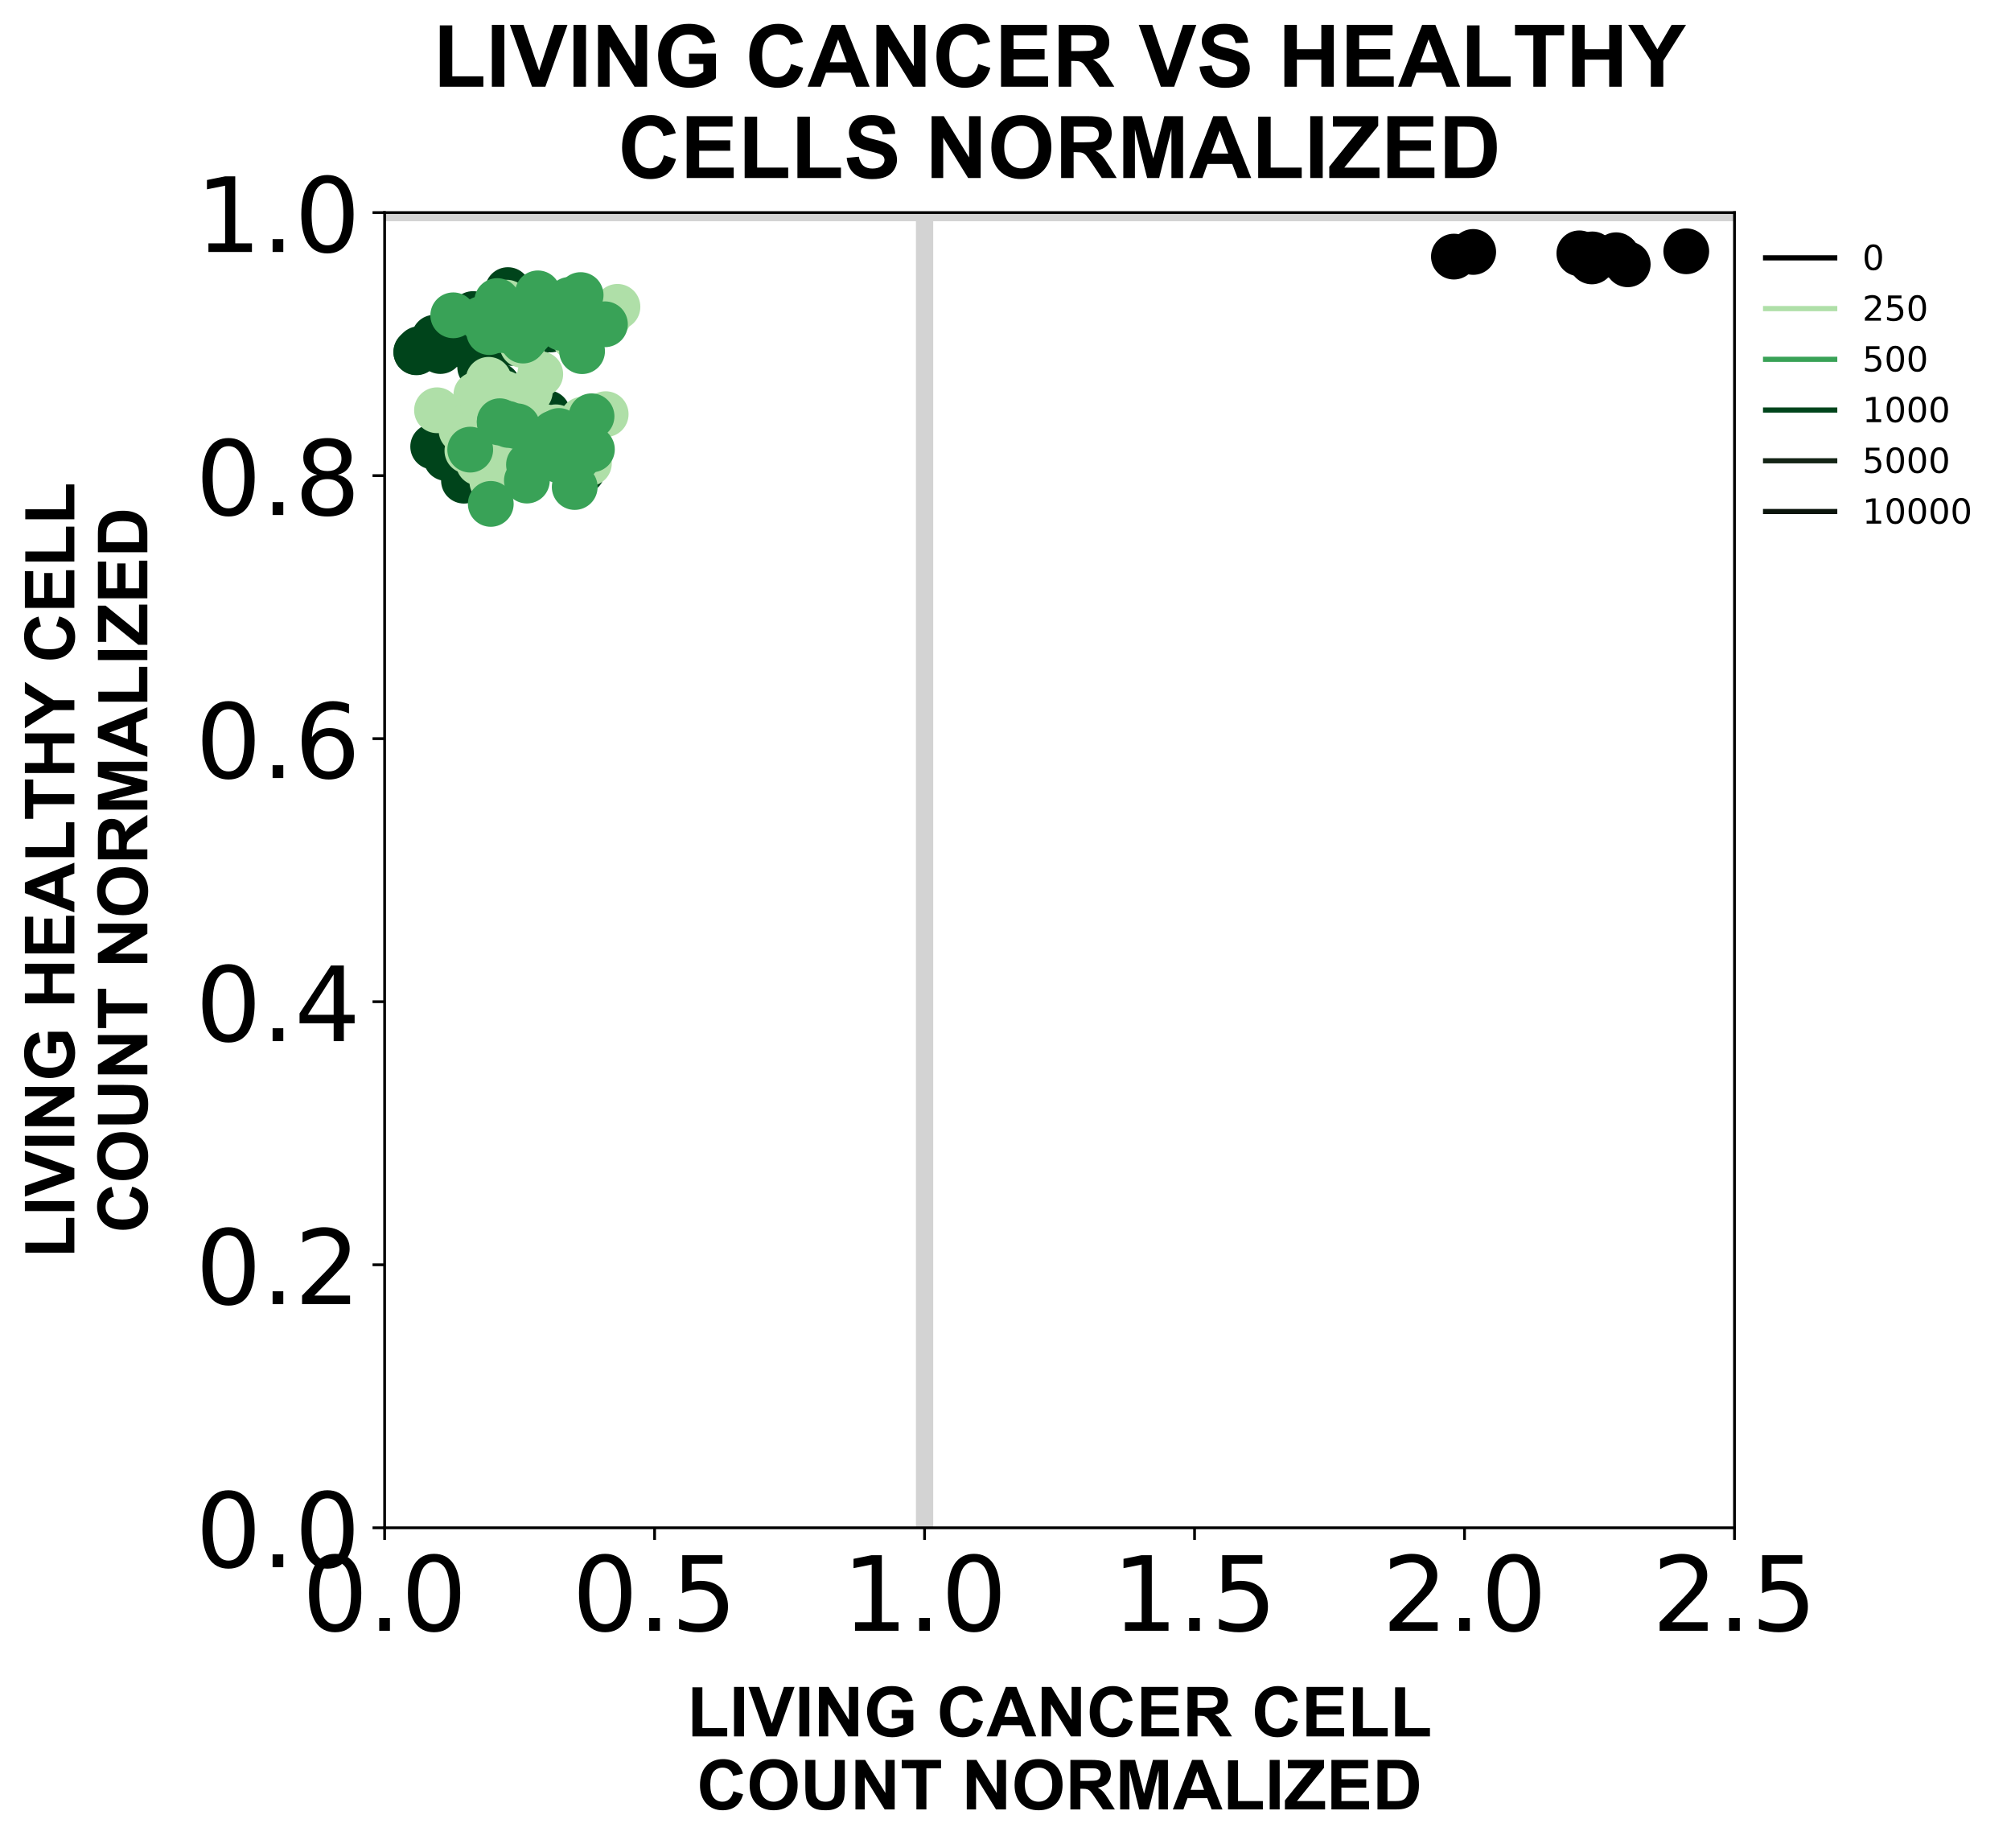 <?xml version="1.0" encoding="utf-8" standalone="no"?>
<!DOCTYPE svg PUBLIC "-//W3C//DTD SVG 1.1//EN"
  "http://www.w3.org/Graphics/SVG/1.1/DTD/svg11.dtd">
<!-- Created with matplotlib (https://matplotlib.org/) -->
<svg height="534.644pt" version="1.1" viewBox="0 0 581.91 534.644" width="581.91pt" xmlns="http://www.w3.org/2000/svg" xmlns:xlink="http://www.w3.org/1999/xlink">
 <defs>
  <style type="text/css">
*{stroke-linecap:butt;stroke-linejoin:round;}
  </style>
 </defs>
 <g id="figure_1">
  <g id="patch_1">
   <path d="M 0 534.644 
L 581.91 534.644 
L 581.91 0 
L 0 0 
z
" style="fill:#ffffff;"/>
  </g>
  <g id="axes_1">
   <g id="patch_2">
    <path d="M 111.297 442.022 
L 501.897 442.022 
L 501.897 61.502 
L 111.297 61.502 
z
" style="fill:#ffffff;"/>
   </g>
   <g id="line2d_1">
    <path clip-path="url(#p574a952f51)" d="M 267.538 442.022 
L 267.538 61.502 
" style="fill:none;stroke:#d3d3d3;stroke-linecap:square;stroke-width:5;"/>
   </g>
   <g id="line2d_2">
    <path clip-path="url(#p574a952f51)" d="M 111.297 61.502 
L 501.897 61.502 
" style="fill:none;stroke:#d3d3d3;stroke-linecap:square;stroke-width:5;"/>
   </g>
   <g id="PathCollection_1">
    <defs>
     <path d="M 0 6.124 
C 1.624 6.124 3.182 5.478 4.33 4.33 
C 5.478 3.182 6.124 1.624 6.124 0 
C 6.124 -1.624 5.478 -3.182 4.33 -4.33 
C 3.182 -5.478 1.624 -6.124 0 -6.124 
C -1.624 -6.124 -3.182 -5.478 -4.33 -4.33 
C -5.478 -3.182 -6.124 -1.624 -6.124 0 
C -6.124 1.624 -5.478 3.182 -4.33 4.33 
C -3.182 5.478 -1.624 6.124 0 6.124 
z
" id="m3d6bb88c48" style="stroke:#00441b;"/>
    </defs>
    <g clip-path="url(#p574a952f51)">
     <use style="fill:#00441b;stroke:#00441b;" x="120.504" xlink:href="#m3d6bb88c48" y="101.928"/>
    </g>
   </g>
   <g id="PathCollection_2">
    <g clip-path="url(#p574a952f51)">
     <use style="fill:#00441b;stroke:#00441b;" x="120.446" xlink:href="#m3d6bb88c48" y="101.842"/>
    </g>
   </g>
   <g id="PathCollection_3">
    <g clip-path="url(#p574a952f51)">
     <use style="fill:#00441b;stroke:#00441b;" x="136.873" xlink:href="#m3d6bb88c48" y="90.863"/>
    </g>
   </g>
   <g id="PathCollection_4">
    <g clip-path="url(#p574a952f51)">
     <use style="fill:#00441b;stroke:#00441b;" x="147.985" xlink:href="#m3d6bb88c48" y="99.213"/>
    </g>
   </g>
   <g id="PathCollection_5">
    <g clip-path="url(#p574a952f51)">
     <use style="fill:#00441b;stroke:#00441b;" x="139.33" xlink:href="#m3d6bb88c48" y="95.091"/>
    </g>
   </g>
   <g id="PathCollection_6">
    <g clip-path="url(#p574a952f51)">
     <use style="fill:#00441b;stroke:#00441b;" x="127.413" xlink:href="#m3d6bb88c48" y="101.562"/>
    </g>
   </g>
   <g id="PathCollection_7">
    <g clip-path="url(#p574a952f51)">
     <use style="fill:#00441b;stroke:#00441b;" x="137.234" xlink:href="#m3d6bb88c48" y="101.723"/>
    </g>
   </g>
   <g id="PathCollection_8">
    <g clip-path="url(#p574a952f51)">
     <use style="fill:#00441b;stroke:#00441b;" x="141.811" xlink:href="#m3d6bb88c48" y="97.602"/>
    </g>
   </g>
   <g id="PathCollection_9">
    <g clip-path="url(#p574a952f51)">
     <use style="fill:#00441b;stroke:#00441b;" x="138.953" xlink:href="#m3d6bb88c48" y="106.234"/>
    </g>
   </g>
   <g id="PathCollection_10">
    <g clip-path="url(#p574a952f51)">
     <use style="fill:#00441b;stroke:#00441b;" x="140.047" xlink:href="#m3d6bb88c48" y="102.651"/>
    </g>
   </g>
   <g id="PathCollection_11">
    <g clip-path="url(#p574a952f51)">
     <use style="fill:#00441b;stroke:#00441b;" x="129.617" xlink:href="#m3d6bb88c48" y="99.98"/>
    </g>
   </g>
   <g id="PathCollection_12">
    <g clip-path="url(#p574a952f51)">
     <use style="fill:#00441b;stroke:#00441b;" x="131.066" xlink:href="#m3d6bb88c48" y="96.298"/>
    </g>
   </g>
   <g id="PathCollection_13">
    <g clip-path="url(#p574a952f51)">
     <use style="fill:#00441b;stroke:#00441b;" x="144.384" xlink:href="#m3d6bb88c48" y="87.574"/>
    </g>
   </g>
   <g id="PathCollection_14">
    <g clip-path="url(#p574a952f51)">
     <use style="fill:#00441b;stroke:#00441b;" x="154.175" xlink:href="#m3d6bb88c48" y="96.041"/>
    </g>
   </g>
   <g id="PathCollection_15">
    <g clip-path="url(#p574a952f51)">
     <use style="fill:#00441b;stroke:#00441b;" x="152.047" xlink:href="#m3d6bb88c48" y="96.852"/>
    </g>
   </g>
   <g id="PathCollection_16">
    <g clip-path="url(#p574a952f51)">
     <use style="fill:#00441b;stroke:#00441b;" x="131.03" xlink:href="#m3d6bb88c48" y="97.358"/>
    </g>
   </g>
   <g id="PathCollection_17">
    <g clip-path="url(#p574a952f51)">
     <use style="fill:#00441b;stroke:#00441b;" x="148.975" xlink:href="#m3d6bb88c48" y="98.205"/>
    </g>
   </g>
   <g id="PathCollection_18">
    <g clip-path="url(#p574a952f51)">
     <use style="fill:#00441b;stroke:#00441b;" x="150.869" xlink:href="#m3d6bb88c48" y="95.132"/>
    </g>
   </g>
   <g id="PathCollection_19">
    <g clip-path="url(#p574a952f51)">
     <use style="fill:#00441b;stroke:#00441b;" x="145.252" xlink:href="#m3d6bb88c48" y="95.839"/>
    </g>
   </g>
   <g id="PathCollection_20">
    <g clip-path="url(#p574a952f51)">
     <use style="fill:#00441b;stroke:#00441b;" x="154.588" xlink:href="#m3d6bb88c48" y="95.988"/>
    </g>
   </g>
   <g id="PathCollection_21">
    <g clip-path="url(#p574a952f51)">
     <use style="fill:#00441b;stroke:#00441b;" x="129.214" xlink:href="#m3d6bb88c48" y="97.423"/>
    </g>
   </g>
   <g id="PathCollection_22">
    <g clip-path="url(#p574a952f51)">
     <use style="fill:#00441b;stroke:#00441b;" x="121.285" xlink:href="#m3d6bb88c48" y="101.016"/>
    </g>
   </g>
   <g id="PathCollection_23">
    <g clip-path="url(#p574a952f51)">
     <use style="fill:#00441b;stroke:#00441b;" x="145.223" xlink:href="#m3d6bb88c48" y="93.212"/>
    </g>
   </g>
   <g id="PathCollection_24">
    <g clip-path="url(#p574a952f51)">
     <use style="fill:#00441b;stroke:#00441b;" x="145.924" xlink:href="#m3d6bb88c48" y="96.639"/>
    </g>
   </g>
   <g id="PathCollection_25">
    <g clip-path="url(#p574a952f51)">
     <use style="fill:#00441b;stroke:#00441b;" x="141.57" xlink:href="#m3d6bb88c48" y="95.678"/>
    </g>
   </g>
   <g id="PathCollection_26">
    <g clip-path="url(#p574a952f51)">
     <use style="fill:#00441b;stroke:#00441b;" x="125.699" xlink:href="#m3d6bb88c48" y="97.708"/>
    </g>
   </g>
   <g id="PathCollection_27">
    <g clip-path="url(#p574a952f51)">
     <use style="fill:#00441b;stroke:#00441b;" x="146.246" xlink:href="#m3d6bb88c48" y="94.794"/>
    </g>
   </g>
   <g id="PathCollection_28">
    <g clip-path="url(#p574a952f51)">
     <use style="fill:#00441b;stroke:#00441b;" x="143.678" xlink:href="#m3d6bb88c48" y="94.779"/>
    </g>
   </g>
   <g id="PathCollection_29">
    <g clip-path="url(#p574a952f51)">
     <use style="fill:#00441b;stroke:#00441b;" x="143.159" xlink:href="#m3d6bb88c48" y="95.022"/>
    </g>
   </g>
   <g id="PathCollection_30">
    <g clip-path="url(#p574a952f51)">
     <use style="fill:#00441b;stroke:#00441b;" x="144.003" xlink:href="#m3d6bb88c48" y="93.416"/>
    </g>
   </g>
   <g id="PathCollection_31">
    <g clip-path="url(#p574a952f51)">
     <use style="fill:#00441b;stroke:#00441b;" x="140.757" xlink:href="#m3d6bb88c48" y="96.083"/>
    </g>
   </g>
   <g id="PathCollection_32">
    <g clip-path="url(#p574a952f51)">
     <use style="fill:#00441b;stroke:#00441b;" x="137.973" xlink:href="#m3d6bb88c48" y="91.698"/>
    </g>
   </g>
   <g id="PathCollection_33">
    <g clip-path="url(#p574a952f51)">
     <use style="fill:#00441b;stroke:#00441b;" x="147.247" xlink:href="#m3d6bb88c48" y="86.635"/>
    </g>
   </g>
   <g id="PathCollection_34">
    <g clip-path="url(#p574a952f51)">
     <use style="fill:#00441b;stroke:#00441b;" x="160.857" xlink:href="#m3d6bb88c48" y="93.114"/>
    </g>
   </g>
   <g id="PathCollection_35">
    <g clip-path="url(#p574a952f51)">
     <use style="fill:#00441b;stroke:#00441b;" x="159.309" xlink:href="#m3d6bb88c48" y="95.326"/>
    </g>
   </g>
   <g id="PathCollection_36">
    <g clip-path="url(#p574a952f51)">
     <use style="fill:#00441b;stroke:#00441b;" x="147.002" xlink:href="#m3d6bb88c48" y="96.307"/>
    </g>
   </g>
   <g id="PathCollection_37">
    <g clip-path="url(#p574a952f51)">
     <use style="fill:#00441b;stroke:#00441b;" x="160.161" xlink:href="#m3d6bb88c48" y="91.277"/>
    </g>
   </g>
   <g id="PathCollection_38">
    <g clip-path="url(#p574a952f51)">
     <use style="fill:#00441b;stroke:#00441b;" x="164.279" xlink:href="#m3d6bb88c48" y="90.781"/>
    </g>
   </g>
   <g id="PathCollection_39">
    <g clip-path="url(#p574a952f51)">
     <use style="fill:#00441b;stroke:#00441b;" x="148.833" xlink:href="#m3d6bb88c48" y="94.788"/>
    </g>
   </g>
   <g id="PathCollection_40">
    <g clip-path="url(#p574a952f51)">
     <use style="fill:#00441b;stroke:#00441b;" x="167.293" xlink:href="#m3d6bb88c48" y="95.637"/>
    </g>
   </g>
   <g id="PathCollection_41">
    <g clip-path="url(#p574a952f51)">
     <use style="fill:#00441b;stroke:#00441b;" x="134.258" xlink:href="#m3d6bb88c48" y="139.067"/>
    </g>
   </g>
   <g id="PathCollection_42">
    <g clip-path="url(#p574a952f51)">
     <use style="fill:#00441b;stroke:#00441b;" x="125.35" xlink:href="#m3d6bb88c48" y="129.207"/>
    </g>
   </g>
   <g id="PathCollection_43">
    <g clip-path="url(#p574a952f51)">
     <use style="fill:#00441b;stroke:#00441b;" x="143.79" xlink:href="#m3d6bb88c48" y="123.512"/>
    </g>
   </g>
   <g id="PathCollection_44">
    <g clip-path="url(#p574a952f51)">
     <use style="fill:#00441b;stroke:#00441b;" x="168.838" xlink:href="#m3d6bb88c48" y="132.717"/>
    </g>
   </g>
   <g id="PathCollection_45">
    <g clip-path="url(#p574a952f51)">
     <use style="fill:#00441b;stroke:#00441b;" x="163.242" xlink:href="#m3d6bb88c48" y="127.74"/>
    </g>
   </g>
   <g id="PathCollection_46">
    <g clip-path="url(#p574a952f51)">
     <use style="fill:#00441b;stroke:#00441b;" x="139.534" xlink:href="#m3d6bb88c48" y="131.696"/>
    </g>
   </g>
   <g id="PathCollection_47">
    <g clip-path="url(#p574a952f51)">
     <use style="fill:#00441b;stroke:#00441b;" x="155.996" xlink:href="#m3d6bb88c48" y="129.674"/>
    </g>
   </g>
   <g id="PathCollection_48">
    <g clip-path="url(#p574a952f51)">
     <use style="fill:#00441b;stroke:#00441b;" x="153.007" xlink:href="#m3d6bb88c48" y="127.587"/>
    </g>
   </g>
   <g id="PathCollection_49">
    <g clip-path="url(#p574a952f51)">
     <use style="fill:#00441b;stroke:#00441b;" x="157.982" xlink:href="#m3d6bb88c48" y="129.126"/>
    </g>
   </g>
   <g id="PathCollection_50">
    <g clip-path="url(#p574a952f51)">
     <use style="fill:#00441b;stroke:#00441b;" x="168.468" xlink:href="#m3d6bb88c48" y="136.226"/>
    </g>
   </g>
   <g id="PathCollection_51">
    <g clip-path="url(#p574a952f51)">
     <use style="fill:#00441b;stroke:#00441b;" x="133.88" xlink:href="#m3d6bb88c48" y="96.205"/>
    </g>
   </g>
   <g id="PathCollection_52">
    <g clip-path="url(#p574a952f51)">
     <use style="fill:#00441b;stroke:#00441b;" x="134.295" xlink:href="#m3d6bb88c48" y="93.467"/>
    </g>
   </g>
   <g id="PathCollection_53">
    <g clip-path="url(#p574a952f51)">
     <use style="fill:#00441b;stroke:#00441b;" x="146.963" xlink:href="#m3d6bb88c48" y="83.933"/>
    </g>
   </g>
   <g id="PathCollection_54">
    <g clip-path="url(#p574a952f51)">
     <use style="fill:#00441b;stroke:#00441b;" x="161.503" xlink:href="#m3d6bb88c48" y="91.821"/>
    </g>
   </g>
   <g id="PathCollection_55">
    <g clip-path="url(#p574a952f51)">
     <use style="fill:#00441b;stroke:#00441b;" x="159.575" xlink:href="#m3d6bb88c48" y="88.279"/>
    </g>
   </g>
   <g id="PathCollection_56">
    <g clip-path="url(#p574a952f51)">
     <use style="fill:#00441b;stroke:#00441b;" x="134.774" xlink:href="#m3d6bb88c48" y="94.204"/>
    </g>
   </g>
   <g id="PathCollection_57">
    <g clip-path="url(#p574a952f51)">
     <use style="fill:#00441b;stroke:#00441b;" x="154.914" xlink:href="#m3d6bb88c48" y="92.801"/>
    </g>
   </g>
   <g id="PathCollection_58">
    <g clip-path="url(#p574a952f51)">
     <use style="fill:#00441b;stroke:#00441b;" x="163.602" xlink:href="#m3d6bb88c48" y="90.664"/>
    </g>
   </g>
   <g id="PathCollection_59">
    <g clip-path="url(#p574a952f51)">
     <use style="fill:#00441b;stroke:#00441b;" x="148.542" xlink:href="#m3d6bb88c48" y="91.635"/>
    </g>
   </g>
   <g id="PathCollection_60">
    <g clip-path="url(#p574a952f51)">
     <use style="fill:#00441b;stroke:#00441b;" x="155.575" xlink:href="#m3d6bb88c48" y="96.116"/>
    </g>
   </g>
   <g id="PathCollection_61">
    <g clip-path="url(#p574a952f51)">
     <use style="fill:#00441b;stroke:#00441b;" x="129.154" xlink:href="#m3d6bb88c48" y="132.514"/>
    </g>
   </g>
   <g id="PathCollection_62">
    <g clip-path="url(#p574a952f51)">
     <use style="fill:#00441b;stroke:#00441b;" x="140.696" xlink:href="#m3d6bb88c48" y="115.171"/>
    </g>
   </g>
   <g id="PathCollection_63">
    <g clip-path="url(#p574a952f51)">
     <use style="fill:#00441b;stroke:#00441b;" x="143.972" xlink:href="#m3d6bb88c48" y="111.533"/>
    </g>
   </g>
   <g id="PathCollection_64">
    <g clip-path="url(#p574a952f51)">
     <use style="fill:#00441b;stroke:#00441b;" x="156.295" xlink:href="#m3d6bb88c48" y="120.26"/>
    </g>
   </g>
   <g id="PathCollection_65">
    <g clip-path="url(#p574a952f51)">
     <use style="fill:#00441b;stroke:#00441b;" x="149.186" xlink:href="#m3d6bb88c48" y="120.928"/>
    </g>
   </g>
   <g id="PathCollection_66">
    <g clip-path="url(#p574a952f51)">
     <use style="fill:#00441b;stroke:#00441b;" x="131.232" xlink:href="#m3d6bb88c48" y="131.112"/>
    </g>
   </g>
   <g id="PathCollection_67">
    <g clip-path="url(#p574a952f51)">
     <use style="fill:#00441b;stroke:#00441b;" x="158.395" xlink:href="#m3d6bb88c48" y="119.529"/>
    </g>
   </g>
   <g id="PathCollection_68">
    <g clip-path="url(#p574a952f51)">
     <use style="fill:#00441b;stroke:#00441b;" x="146.541" xlink:href="#m3d6bb88c48" y="118.768"/>
    </g>
   </g>
   <g id="PathCollection_69">
    <g clip-path="url(#p574a952f51)">
     <use style="fill:#00441b;stroke:#00441b;" x="150.182" xlink:href="#m3d6bb88c48" y="116.512"/>
    </g>
   </g>
   <g id="PathCollection_70">
    <g clip-path="url(#p574a952f51)">
     <use style="fill:#00441b;stroke:#00441b;" x="153.377" xlink:href="#m3d6bb88c48" y="131.219"/>
    </g>
   </g>
   <g id="PathCollection_71">
    <defs>
     <path d="M 0 6.124 
C 1.624 6.124 3.182 5.478 4.33 4.33 
C 5.478 3.182 6.124 1.624 6.124 0 
C 6.124 -1.624 5.478 -3.182 4.33 -4.33 
C 3.182 -5.478 1.624 -6.124 0 -6.124 
C -1.624 -6.124 -3.182 -5.478 -4.33 -4.33 
C -5.478 -3.182 -6.124 -1.624 -6.124 0 
C -6.124 1.624 -5.478 3.182 -4.33 4.33 
C -3.182 5.478 -1.624 6.124 0 6.124 
z
" id="m736d94d6e9" style="stroke:#afdfa8;"/>
    </defs>
    <g clip-path="url(#p574a952f51)">
     <use style="fill:#afdfa8;stroke:#afdfa8;" x="178.669" xlink:href="#m736d94d6e9" y="88.777"/>
    </g>
   </g>
   <g id="PathCollection_72">
    <g clip-path="url(#p574a952f51)">
     <use style="fill:#afdfa8;stroke:#afdfa8;" x="146.623" xlink:href="#m736d94d6e9" y="87.569"/>
    </g>
   </g>
   <g id="PathCollection_73">
    <g clip-path="url(#p574a952f51)">
     <use style="fill:#afdfa8;stroke:#afdfa8;" x="157.94" xlink:href="#m736d94d6e9" y="87.104"/>
    </g>
   </g>
   <g id="PathCollection_74">
    <g clip-path="url(#p574a952f51)">
     <use style="fill:#afdfa8;stroke:#afdfa8;" x="167.188" xlink:href="#m736d94d6e9" y="97.333"/>
    </g>
   </g>
   <g id="PathCollection_75">
    <g clip-path="url(#p574a952f51)">
     <use style="fill:#afdfa8;stroke:#afdfa8;" x="163.174" xlink:href="#m736d94d6e9" y="94.738"/>
    </g>
   </g>
   <g id="PathCollection_76">
    <g clip-path="url(#p574a952f51)">
     <use style="fill:#afdfa8;stroke:#afdfa8;" x="154.352" xlink:href="#m736d94d6e9" y="90.934"/>
    </g>
   </g>
   <g id="PathCollection_77">
    <g clip-path="url(#p574a952f51)">
     <use style="fill:#afdfa8;stroke:#afdfa8;" x="166.094" xlink:href="#m736d94d6e9" y="97.501"/>
    </g>
   </g>
   <g id="PathCollection_78">
    <g clip-path="url(#p574a952f51)">
     <use style="fill:#afdfa8;stroke:#afdfa8;" x="169.887" xlink:href="#m736d94d6e9" y="91.017"/>
    </g>
   </g>
   <g id="PathCollection_79">
    <g clip-path="url(#p574a952f51)">
     <use style="fill:#afdfa8;stroke:#afdfa8;" x="151.179" xlink:href="#m736d94d6e9" y="99.811"/>
    </g>
   </g>
   <g id="PathCollection_80">
    <g clip-path="url(#p574a952f51)">
     <use style="fill:#afdfa8;stroke:#afdfa8;" x="176.056" xlink:href="#m736d94d6e9" y="91.663"/>
    </g>
   </g>
   <g id="PathCollection_81">
    <g clip-path="url(#p574a952f51)">
     <use style="fill:#afdfa8;stroke:#afdfa8;" x="175.262" xlink:href="#m736d94d6e9" y="119.828"/>
    </g>
   </g>
   <g id="PathCollection_82">
    <g clip-path="url(#p574a952f51)">
     <use style="fill:#afdfa8;stroke:#afdfa8;" x="147.92" xlink:href="#m736d94d6e9" y="119.907"/>
    </g>
   </g>
   <g id="PathCollection_83">
    <g clip-path="url(#p574a952f51)">
     <use style="fill:#afdfa8;stroke:#afdfa8;" x="156.331" xlink:href="#m736d94d6e9" y="108.244"/>
    </g>
   </g>
   <g id="PathCollection_84">
    <g clip-path="url(#p574a952f51)">
     <use style="fill:#afdfa8;stroke:#afdfa8;" x="170.415" xlink:href="#m736d94d6e9" y="134.032"/>
    </g>
   </g>
   <g id="PathCollection_85">
    <g clip-path="url(#p574a952f51)">
     <use style="fill:#afdfa8;stroke:#afdfa8;" x="158.292" xlink:href="#m736d94d6e9" y="128.466"/>
    </g>
   </g>
   <g id="PathCollection_86">
    <g clip-path="url(#p574a952f51)">
     <use style="fill:#afdfa8;stroke:#afdfa8;" x="157.059" xlink:href="#m736d94d6e9" y="123.403"/>
    </g>
   </g>
   <g id="PathCollection_87">
    <g clip-path="url(#p574a952f51)">
     <use style="fill:#afdfa8;stroke:#afdfa8;" x="159.497" xlink:href="#m736d94d6e9" y="128.48"/>
    </g>
   </g>
   <g id="PathCollection_88">
    <g clip-path="url(#p574a952f51)">
     <use style="fill:#afdfa8;stroke:#afdfa8;" x="168.765" xlink:href="#m736d94d6e9" y="121.472"/>
    </g>
   </g>
   <g id="PathCollection_89">
    <g clip-path="url(#p574a952f51)">
     <use style="fill:#afdfa8;stroke:#afdfa8;" x="161.266" xlink:href="#m736d94d6e9" y="123.987"/>
    </g>
   </g>
   <g id="PathCollection_90">
    <g clip-path="url(#p574a952f51)">
     <use style="fill:#afdfa8;stroke:#afdfa8;" x="169.57" xlink:href="#m736d94d6e9" y="129.209"/>
    </g>
   </g>
   <g id="PathCollection_91">
    <g clip-path="url(#p574a952f51)">
     <use style="fill:#afdfa8;stroke:#afdfa8;" x="133.541" xlink:href="#m736d94d6e9" y="124.475"/>
    </g>
   </g>
   <g id="PathCollection_92">
    <g clip-path="url(#p574a952f51)">
     <use style="fill:#afdfa8;stroke:#afdfa8;" x="137.779" xlink:href="#m736d94d6e9" y="119.181"/>
    </g>
   </g>
   <g id="PathCollection_93">
    <g clip-path="url(#p574a952f51)">
     <use style="fill:#afdfa8;stroke:#afdfa8;" x="126.455" xlink:href="#m736d94d6e9" y="118.697"/>
    </g>
   </g>
   <g id="PathCollection_94">
    <g clip-path="url(#p574a952f51)">
     <use style="fill:#afdfa8;stroke:#afdfa8;" x="138.544" xlink:href="#m736d94d6e9" y="133.892"/>
    </g>
   </g>
   <g id="PathCollection_95">
    <g clip-path="url(#p574a952f51)">
     <use style="fill:#afdfa8;stroke:#afdfa8;" x="144.483" xlink:href="#m736d94d6e9" y="129.758"/>
    </g>
   </g>
   <g id="PathCollection_96">
    <g clip-path="url(#p574a952f51)">
     <use style="fill:#afdfa8;stroke:#afdfa8;" x="142.875" xlink:href="#m736d94d6e9" y="124.026"/>
    </g>
   </g>
   <g id="PathCollection_97">
    <g clip-path="url(#p574a952f51)">
     <use style="fill:#afdfa8;stroke:#afdfa8;" x="142.462" xlink:href="#m736d94d6e9" y="139.341"/>
    </g>
   </g>
   <g id="PathCollection_98">
    <g clip-path="url(#p574a952f51)">
     <use style="fill:#afdfa8;stroke:#afdfa8;" x="135.247" xlink:href="#m736d94d6e9" y="130.409"/>
    </g>
   </g>
   <g id="PathCollection_99">
    <g clip-path="url(#p574a952f51)">
     <use style="fill:#afdfa8;stroke:#afdfa8;" x="142.022" xlink:href="#m736d94d6e9" y="127.979"/>
    </g>
   </g>
   <g id="PathCollection_100">
    <g clip-path="url(#p574a952f51)">
     <use style="fill:#afdfa8;stroke:#afdfa8;" x="142.625" xlink:href="#m736d94d6e9" y="136.81"/>
    </g>
   </g>
   <g id="PathCollection_101">
    <g clip-path="url(#p574a952f51)">
     <use style="fill:#afdfa8;stroke:#afdfa8;" x="170.919" xlink:href="#m736d94d6e9" y="121.776"/>
    </g>
   </g>
   <g id="PathCollection_102">
    <g clip-path="url(#p574a952f51)">
     <use style="fill:#afdfa8;stroke:#afdfa8;" x="153.316" xlink:href="#m736d94d6e9" y="113.283"/>
    </g>
   </g>
   <g id="PathCollection_103">
    <g clip-path="url(#p574a952f51)">
     <use style="fill:#afdfa8;stroke:#afdfa8;" x="141.388" xlink:href="#m736d94d6e9" y="109.889"/>
    </g>
   </g>
   <g id="PathCollection_104">
    <g clip-path="url(#p574a952f51)">
     <use style="fill:#afdfa8;stroke:#afdfa8;" x="168.536" xlink:href="#m736d94d6e9" y="121.435"/>
    </g>
   </g>
   <g id="PathCollection_105">
    <g clip-path="url(#p574a952f51)">
     <use style="fill:#afdfa8;stroke:#afdfa8;" x="145.789" xlink:href="#m736d94d6e9" y="113.764"/>
    </g>
   </g>
   <g id="PathCollection_106">
    <g clip-path="url(#p574a952f51)">
     <use style="fill:#afdfa8;stroke:#afdfa8;" x="137.839" xlink:href="#m736d94d6e9" y="114.176"/>
    </g>
   </g>
   <g id="PathCollection_107">
    <g clip-path="url(#p574a952f51)">
     <use style="fill:#afdfa8;stroke:#afdfa8;" x="160.832" xlink:href="#m736d94d6e9" y="123.632"/>
    </g>
   </g>
   <g id="PathCollection_108">
    <g clip-path="url(#p574a952f51)">
     <use style="fill:#afdfa8;stroke:#afdfa8;" x="151.271" xlink:href="#m736d94d6e9" y="122.785"/>
    </g>
   </g>
   <g id="PathCollection_109">
    <g clip-path="url(#p574a952f51)">
     <use style="fill:#afdfa8;stroke:#afdfa8;" x="168.285" xlink:href="#m736d94d6e9" y="124.454"/>
    </g>
   </g>
   <g id="PathCollection_110">
    <g clip-path="url(#p574a952f51)">
     <use style="fill:#afdfa8;stroke:#afdfa8;" x="161.349" xlink:href="#m736d94d6e9" y="131.059"/>
    </g>
   </g>
   <g id="PathCollection_111">
    <defs>
     <path d="M 0 6.124 
C 1.624 6.124 3.182 5.478 4.33 4.33 
C 5.478 3.182 6.124 1.624 6.124 0 
C 6.124 -1.624 5.478 -3.182 4.33 -4.33 
C 3.182 -5.478 1.624 -6.124 0 -6.124 
C -1.624 -6.124 -3.182 -5.478 -4.33 -4.33 
C -5.478 -3.182 -6.124 -1.624 -6.124 0 
C -6.124 1.624 -5.478 3.182 -4.33 4.33 
C -3.182 5.478 -1.624 6.124 0 6.124 
z
" id="mb7a7865d7c" style="stroke:#39a257;"/>
    </defs>
    <g clip-path="url(#p574a952f51)">
     <use style="fill:#39a257;stroke:#39a257;" x="151.549" xlink:href="#mb7a7865d7c" y="95.718"/>
    </g>
   </g>
   <g id="PathCollection_112">
    <g clip-path="url(#p574a952f51)">
     <use style="fill:#39a257;stroke:#39a257;" x="131.156" xlink:href="#mb7a7865d7c" y="91.226"/>
    </g>
   </g>
   <g id="PathCollection_113">
    <g clip-path="url(#p574a952f51)">
     <use style="fill:#39a257;stroke:#39a257;" x="139.388" xlink:href="#mb7a7865d7c" y="92.272"/>
    </g>
   </g>
   <g id="PathCollection_114">
    <g clip-path="url(#p574a952f51)">
     <use style="fill:#39a257;stroke:#39a257;" x="151.354" xlink:href="#mb7a7865d7c" y="98.531"/>
    </g>
   </g>
   <g id="PathCollection_115">
    <g clip-path="url(#p574a952f51)">
     <use style="fill:#39a257;stroke:#39a257;" x="149.395" xlink:href="#mb7a7865d7c" y="90.98"/>
    </g>
   </g>
   <g id="PathCollection_116">
    <g clip-path="url(#p574a952f51)">
     <use style="fill:#39a257;stroke:#39a257;" x="153.362" xlink:href="#mb7a7865d7c" y="96.19"/>
    </g>
   </g>
   <g id="PathCollection_117">
    <g clip-path="url(#p574a952f51)">
     <use style="fill:#39a257;stroke:#39a257;" x="150.563" xlink:href="#mb7a7865d7c" y="97.49"/>
    </g>
   </g>
   <g id="PathCollection_118">
    <g clip-path="url(#p574a952f51)">
     <use style="fill:#39a257;stroke:#39a257;" x="141.734" xlink:href="#mb7a7865d7c" y="95.015"/>
    </g>
   </g>
   <g id="PathCollection_119">
    <g clip-path="url(#p574a952f51)">
     <use style="fill:#39a257;stroke:#39a257;" x="148.531" xlink:href="#mb7a7865d7c" y="96.19"/>
    </g>
   </g>
   <g id="PathCollection_120">
    <g clip-path="url(#p574a952f51)">
     <use style="fill:#39a257;stroke:#39a257;" x="152.03" xlink:href="#mb7a7865d7c" y="97.742"/>
    </g>
   </g>
   <g id="PathCollection_121">
    <g clip-path="url(#p574a952f51)">
     <use style="fill:#39a257;stroke:#39a257;" x="168.017" xlink:href="#mb7a7865d7c" y="85.368"/>
    </g>
   </g>
   <g id="PathCollection_122">
    <g clip-path="url(#p574a952f51)">
     <use style="fill:#39a257;stroke:#39a257;" x="148.396" xlink:href="#mb7a7865d7c" y="90.282"/>
    </g>
   </g>
   <g id="PathCollection_123">
    <g clip-path="url(#p574a952f51)">
     <use style="fill:#39a257;stroke:#39a257;" x="155.642" xlink:href="#mb7a7865d7c" y="84.873"/>
    </g>
   </g>
   <g id="PathCollection_124">
    <g clip-path="url(#p574a952f51)">
     <use style="fill:#39a257;stroke:#39a257;" x="175.052" xlink:href="#mb7a7865d7c" y="93.819"/>
    </g>
   </g>
   <g id="PathCollection_125">
    <g clip-path="url(#p574a952f51)">
     <use style="fill:#39a257;stroke:#39a257;" x="164.802" xlink:href="#mb7a7865d7c" y="86.752"/>
    </g>
   </g>
   <g id="PathCollection_126">
    <g clip-path="url(#p574a952f51)">
     <use style="fill:#39a257;stroke:#39a257;" x="158.387" xlink:href="#mb7a7865d7c" y="90.233"/>
    </g>
   </g>
   <g id="PathCollection_127">
    <g clip-path="url(#p574a952f51)">
     <use style="fill:#39a257;stroke:#39a257;" x="163.377" xlink:href="#mb7a7865d7c" y="89.988"/>
    </g>
   </g>
   <g id="PathCollection_128">
    <g clip-path="url(#p574a952f51)">
     <use style="fill:#39a257;stroke:#39a257;" x="157.808" xlink:href="#mb7a7865d7c" y="91.605"/>
    </g>
   </g>
   <g id="PathCollection_129">
    <g clip-path="url(#p574a952f51)">
     <use style="fill:#39a257;stroke:#39a257;" x="165.899" xlink:href="#mb7a7865d7c" y="93.27"/>
    </g>
   </g>
   <g id="PathCollection_130">
    <g clip-path="url(#p574a952f51)">
     <use style="fill:#39a257;stroke:#39a257;" x="164.353" xlink:href="#mb7a7865d7c" y="90.143"/>
    </g>
   </g>
   <g id="PathCollection_131">
    <g clip-path="url(#p574a952f51)">
     <use style="fill:#39a257;stroke:#39a257;" x="171.168" xlink:href="#mb7a7865d7c" y="120.436"/>
    </g>
   </g>
   <g id="PathCollection_132">
    <g clip-path="url(#p574a952f51)">
     <use style="fill:#39a257;stroke:#39a257;" x="147.207" xlink:href="#mb7a7865d7c" y="122.956"/>
    </g>
   </g>
   <g id="PathCollection_133">
    <g clip-path="url(#p574a952f51)">
     <use style="fill:#39a257;stroke:#39a257;" x="144.613" xlink:href="#mb7a7865d7c" y="121.868"/>
    </g>
   </g>
   <g id="PathCollection_134">
    <g clip-path="url(#p574a952f51)">
     <use style="fill:#39a257;stroke:#39a257;" x="171.277" xlink:href="#mb7a7865d7c" y="130.014"/>
    </g>
   </g>
   <g id="PathCollection_135">
    <g clip-path="url(#p574a952f51)">
     <use style="fill:#39a257;stroke:#39a257;" x="149.647" xlink:href="#mb7a7865d7c" y="123.335"/>
    </g>
   </g>
   <g id="PathCollection_136">
    <g clip-path="url(#p574a952f51)">
     <use style="fill:#39a257;stroke:#39a257;" x="157.49" xlink:href="#mb7a7865d7c" y="127.532"/>
    </g>
   </g>
   <g id="PathCollection_137">
    <g clip-path="url(#p574a952f51)">
     <use style="fill:#39a257;stroke:#39a257;" x="167.054" xlink:href="#mb7a7865d7c" y="132.541"/>
    </g>
   </g>
   <g id="PathCollection_138">
    <g clip-path="url(#p574a952f51)">
     <use style="fill:#39a257;stroke:#39a257;" x="161.647" xlink:href="#mb7a7865d7c" y="133.114"/>
    </g>
   </g>
   <g id="PathCollection_139">
    <g clip-path="url(#p574a952f51)">
     <use style="fill:#39a257;stroke:#39a257;" x="159.044" xlink:href="#mb7a7865d7c" y="130.411"/>
    </g>
   </g>
   <g id="PathCollection_140">
    <g clip-path="url(#p574a952f51)">
     <use style="fill:#39a257;stroke:#39a257;" x="166.303" xlink:href="#mb7a7865d7c" y="140.903"/>
    </g>
   </g>
   <g id="PathCollection_141">
    <g clip-path="url(#p574a952f51)">
     <use style="fill:#39a257;stroke:#39a257;" x="166.256" xlink:href="#mb7a7865d7c" y="90.604"/>
    </g>
   </g>
   <g id="PathCollection_142">
    <g clip-path="url(#p574a952f51)">
     <use style="fill:#39a257;stroke:#39a257;" x="149.585" xlink:href="#mb7a7865d7c" y="90.046"/>
    </g>
   </g>
   <g id="PathCollection_143">
    <g clip-path="url(#p574a952f51)">
     <use style="fill:#39a257;stroke:#39a257;" x="143.886" xlink:href="#mb7a7865d7c" y="87.104"/>
    </g>
   </g>
   <g id="PathCollection_144">
    <g clip-path="url(#p574a952f51)">
     <use style="fill:#39a257;stroke:#39a257;" x="162.541" xlink:href="#mb7a7865d7c" y="94.866"/>
    </g>
   </g>
   <g id="PathCollection_145">
    <g clip-path="url(#p574a952f51)">
     <use style="fill:#39a257;stroke:#39a257;" x="159.497" xlink:href="#mb7a7865d7c" y="89.923"/>
    </g>
   </g>
   <g id="PathCollection_146">
    <g clip-path="url(#p574a952f51)">
     <use style="fill:#39a257;stroke:#39a257;" x="150.357" xlink:href="#mb7a7865d7c" y="94.321"/>
    </g>
   </g>
   <g id="PathCollection_147">
    <g clip-path="url(#p574a952f51)">
     <use style="fill:#39a257;stroke:#39a257;" x="144.675" xlink:href="#mb7a7865d7c" y="95.497"/>
    </g>
   </g>
   <g id="PathCollection_148">
    <g clip-path="url(#p574a952f51)">
     <use style="fill:#39a257;stroke:#39a257;" x="160.743" xlink:href="#mb7a7865d7c" y="93.486"/>
    </g>
   </g>
   <g id="PathCollection_149">
    <g clip-path="url(#p574a952f51)">
     <use style="fill:#39a257;stroke:#39a257;" x="141.56" xlink:href="#mb7a7865d7c" y="96.073"/>
    </g>
   </g>
   <g id="PathCollection_150">
    <g clip-path="url(#p574a952f51)">
     <use style="fill:#39a257;stroke:#39a257;" x="168.434" xlink:href="#mb7a7865d7c" y="101.599"/>
    </g>
   </g>
   <g id="PathCollection_151">
    <g clip-path="url(#p574a952f51)">
     <use style="fill:#39a257;stroke:#39a257;" x="160.319" xlink:href="#mb7a7865d7c" y="125.328"/>
    </g>
   </g>
   <g id="PathCollection_152">
    <g clip-path="url(#p574a952f51)">
     <use style="fill:#39a257;stroke:#39a257;" x="144.591" xlink:href="#mb7a7865d7c" y="122.248"/>
    </g>
   </g>
   <g id="PathCollection_153">
    <g clip-path="url(#p574a952f51)">
     <use style="fill:#39a257;stroke:#39a257;" x="136.064" xlink:href="#mb7a7865d7c" y="130.089"/>
    </g>
   </g>
   <g id="PathCollection_154">
    <g clip-path="url(#p574a952f51)">
     <use style="fill:#39a257;stroke:#39a257;" x="167.217" xlink:href="#mb7a7865d7c" y="127.781"/>
    </g>
   </g>
   <g id="PathCollection_155">
    <g clip-path="url(#p574a952f51)">
     <use style="fill:#39a257;stroke:#39a257;" x="161.744" xlink:href="#mb7a7865d7c" y="124.687"/>
    </g>
   </g>
   <g id="PathCollection_156">
    <g clip-path="url(#p574a952f51)">
     <use style="fill:#39a257;stroke:#39a257;" x="146.856" xlink:href="#mb7a7865d7c" y="122.604"/>
    </g>
   </g>
   <g id="PathCollection_157">
    <g clip-path="url(#p574a952f51)">
     <use style="fill:#39a257;stroke:#39a257;" x="142.013" xlink:href="#mb7a7865d7c" y="145.788"/>
    </g>
   </g>
   <g id="PathCollection_158">
    <g clip-path="url(#p574a952f51)">
     <use style="fill:#39a257;stroke:#39a257;" x="152.461" xlink:href="#mb7a7865d7c" y="139.041"/>
    </g>
   </g>
   <g id="PathCollection_159">
    <g clip-path="url(#p574a952f51)">
     <use style="fill:#39a257;stroke:#39a257;" x="159.389" xlink:href="#mb7a7865d7c" y="129.126"/>
    </g>
   </g>
   <g id="PathCollection_160">
    <g clip-path="url(#p574a952f51)">
     <use style="fill:#39a257;stroke:#39a257;" x="153.067" xlink:href="#mb7a7865d7c" y="134.449"/>
    </g>
   </g>
   <g id="PathCollection_161">
    <defs>
     <path d="M 0 6.124 
C 1.624 6.124 3.182 5.478 4.33 4.33 
C 5.478 3.182 6.124 1.624 6.124 0 
C 6.124 -1.624 5.478 -3.182 4.33 -4.33 
C 3.182 -5.478 1.624 -6.124 0 -6.124 
C -1.624 -6.124 -3.182 -5.478 -4.33 -4.33 
C -5.478 -3.182 -6.124 -1.624 -6.124 0 
C -6.124 1.624 -5.478 3.182 -4.33 4.33 
C -3.182 5.478 -1.624 6.124 0 6.124 
z
" id="mf0afda7bd5" style="stroke:#000000;"/>
    </defs>
    <g clip-path="url(#p574a952f51)">
     <use style="stroke:#000000;" x="487.943" xlink:href="#mf0afda7bd5" y="72.704"/>
    </g>
   </g>
   <g id="PathCollection_162">
    <g clip-path="url(#p574a952f51)">
     <use style="stroke:#000000;" x="420.709" xlink:href="#mf0afda7bd5" y="74.241"/>
    </g>
   </g>
   <g id="PathCollection_163">
    <g clip-path="url(#p574a952f51)">
     <use style="stroke:#000000;" x="426.29" xlink:href="#mf0afda7bd5" y="72.894"/>
    </g>
   </g>
   <g id="PathCollection_164">
    <g clip-path="url(#p574a952f51)">
     <use style="stroke:#000000;" x="460.76" xlink:href="#mf0afda7bd5" y="73.602"/>
    </g>
   </g>
   <g id="PathCollection_165">
    <g clip-path="url(#p574a952f51)">
     <use style="stroke:#000000;" x="460.766" xlink:href="#mf0afda7bd5" y="74.773"/>
    </g>
   </g>
   <g id="PathCollection_166">
    <g clip-path="url(#p574a952f51)">
     <use style="stroke:#000000;" x="457.009" xlink:href="#mf0afda7bd5" y="73.298"/>
    </g>
   </g>
   <g id="PathCollection_167">
    <g clip-path="url(#p574a952f51)">
     <use style="stroke:#000000;" x="467.981" xlink:href="#mf0afda7bd5" y="74.162"/>
    </g>
   </g>
   <g id="PathCollection_168">
    <g clip-path="url(#p574a952f51)">
     <use style="stroke:#000000;" x="467.65" xlink:href="#mf0afda7bd5" y="73.848"/>
    </g>
   </g>
   <g id="PathCollection_169">
    <g clip-path="url(#p574a952f51)">
     <use style="stroke:#000000;" x="460.622" xlink:href="#mf0afda7bd5" y="75.634"/>
    </g>
   </g>
   <g id="PathCollection_170">
    <g clip-path="url(#p574a952f51)">
     <use style="stroke:#000000;" x="470.999" xlink:href="#mf0afda7bd5" y="76.465"/>
    </g>
   </g>
   <g id="matplotlib.axis_1">
    <g id="xtick_1">
     <g id="line2d_3">
      <defs>
       <path d="M 0 0 
L 0 3.5 
" id="m006e355a74" style="stroke:#000000;stroke-width:0.8;"/>
      </defs>
      <g>
       <use style="stroke:#000000;stroke-width:0.8;" x="111.297" xlink:href="#m006e355a74" y="442.022"/>
      </g>
     </g>
     <g id="text_1">
      <!-- 0.0 -->
      <defs>
       <path d="M 31.781 66.406 
Q 24.172 66.406 20.328 58.906 
Q 16.5 51.422 16.5 36.375 
Q 16.5 21.391 20.328 13.891 
Q 24.172 6.391 31.781 6.391 
Q 39.453 6.391 43.281 13.891 
Q 47.125 21.391 47.125 36.375 
Q 47.125 51.422 43.281 58.906 
Q 39.453 66.406 31.781 66.406 
z
M 31.781 74.219 
Q 44.047 74.219 50.516 64.516 
Q 56.984 54.828 56.984 36.375 
Q 56.984 17.969 50.516 8.266 
Q 44.047 -1.422 31.781 -1.422 
Q 19.531 -1.422 13.062 8.266 
Q 6.594 17.969 6.594 36.375 
Q 6.594 54.828 13.062 64.516 
Q 19.531 74.219 31.781 74.219 
z
" id="DejaVuSans-48"/>
       <path d="M 10.688 12.406 
L 21 12.406 
L 21 0 
L 10.688 0 
z
" id="DejaVuSans-46"/>
      </defs>
      <g transform="translate(87.443 471.817)scale(0.3 -0.3)">
       <use xlink:href="#DejaVuSans-48"/>
       <use x="63.623" xlink:href="#DejaVuSans-46"/>
       <use x="95.41" xlink:href="#DejaVuSans-48"/>
      </g>
     </g>
    </g>
    <g id="xtick_2">
     <g id="line2d_4">
      <g>
       <use style="stroke:#000000;stroke-width:0.8;" x="189.417" xlink:href="#m006e355a74" y="442.022"/>
      </g>
     </g>
     <g id="text_2">
      <!-- 0.5 -->
      <defs>
       <path d="M 10.797 72.906 
L 49.516 72.906 
L 49.516 64.594 
L 19.828 64.594 
L 19.828 46.734 
Q 21.969 47.469 24.109 47.828 
Q 26.266 48.188 28.422 48.188 
Q 40.625 48.188 47.75 41.5 
Q 54.891 34.812 54.891 23.391 
Q 54.891 11.625 47.562 5.094 
Q 40.234 -1.422 26.906 -1.422 
Q 22.312 -1.422 17.547 -0.641 
Q 12.797 0.141 7.719 1.703 
L 7.719 11.625 
Q 12.109 9.234 16.797 8.062 
Q 21.484 6.891 26.703 6.891 
Q 35.156 6.891 40.078 11.328 
Q 45.016 15.766 45.016 23.391 
Q 45.016 31 40.078 35.438 
Q 35.156 39.891 26.703 39.891 
Q 22.75 39.891 18.812 39.016 
Q 14.891 38.141 10.797 36.281 
z
" id="DejaVuSans-53"/>
      </defs>
      <g transform="translate(165.563 471.817)scale(0.3 -0.3)">
       <use xlink:href="#DejaVuSans-48"/>
       <use x="63.623" xlink:href="#DejaVuSans-46"/>
       <use x="95.41" xlink:href="#DejaVuSans-53"/>
      </g>
     </g>
    </g>
    <g id="xtick_3">
     <g id="line2d_5">
      <g>
       <use style="stroke:#000000;stroke-width:0.8;" x="267.538" xlink:href="#m006e355a74" y="442.022"/>
      </g>
     </g>
     <g id="text_3">
      <!-- 1.0 -->
      <defs>
       <path d="M 12.406 8.297 
L 28.516 8.297 
L 28.516 63.922 
L 10.984 60.406 
L 10.984 69.391 
L 28.422 72.906 
L 38.281 72.906 
L 38.281 8.297 
L 54.391 8.297 
L 54.391 0 
L 12.406 0 
z
" id="DejaVuSans-49"/>
      </defs>
      <g transform="translate(243.683 471.817)scale(0.3 -0.3)">
       <use xlink:href="#DejaVuSans-49"/>
       <use x="63.623" xlink:href="#DejaVuSans-46"/>
       <use x="95.41" xlink:href="#DejaVuSans-48"/>
      </g>
     </g>
    </g>
    <g id="xtick_4">
     <g id="line2d_6">
      <g>
       <use style="stroke:#000000;stroke-width:0.8;" x="345.658" xlink:href="#m006e355a74" y="442.022"/>
      </g>
     </g>
     <g id="text_4">
      <!-- 1.5 -->
      <g transform="translate(321.803 471.817)scale(0.3 -0.3)">
       <use xlink:href="#DejaVuSans-49"/>
       <use x="63.623" xlink:href="#DejaVuSans-46"/>
       <use x="95.41" xlink:href="#DejaVuSans-53"/>
      </g>
     </g>
    </g>
    <g id="xtick_5">
     <g id="line2d_7">
      <g>
       <use style="stroke:#000000;stroke-width:0.8;" x="423.777" xlink:href="#m006e355a74" y="442.022"/>
      </g>
     </g>
     <g id="text_5">
      <!-- 2.0 -->
      <defs>
       <path d="M 19.188 8.297 
L 53.609 8.297 
L 53.609 0 
L 7.328 0 
L 7.328 8.297 
Q 12.938 14.109 22.625 23.891 
Q 32.328 33.688 34.812 36.531 
Q 39.547 41.844 41.422 45.531 
Q 43.312 49.219 43.312 52.781 
Q 43.312 58.594 39.234 62.25 
Q 35.156 65.922 28.609 65.922 
Q 23.969 65.922 18.812 64.312 
Q 13.672 62.703 7.812 59.422 
L 7.812 69.391 
Q 13.766 71.781 18.938 73 
Q 24.125 74.219 28.422 74.219 
Q 39.75 74.219 46.484 68.547 
Q 53.219 62.891 53.219 53.422 
Q 53.219 48.922 51.531 44.891 
Q 49.859 40.875 45.406 35.406 
Q 44.188 33.984 37.641 27.219 
Q 31.109 20.453 19.188 8.297 
z
" id="DejaVuSans-50"/>
      </defs>
      <g transform="translate(399.923 471.817)scale(0.3 -0.3)">
       <use xlink:href="#DejaVuSans-50"/>
       <use x="63.623" xlink:href="#DejaVuSans-46"/>
       <use x="95.41" xlink:href="#DejaVuSans-48"/>
      </g>
     </g>
    </g>
    <g id="xtick_6">
     <g id="line2d_8">
      <g>
       <use style="stroke:#000000;stroke-width:0.8;" x="501.897" xlink:href="#m006e355a74" y="442.022"/>
      </g>
     </g>
     <g id="text_6">
      <!-- 2.5 -->
      <g transform="translate(478.043 471.817)scale(0.3 -0.3)">
       <use xlink:href="#DejaVuSans-50"/>
       <use x="63.623" xlink:href="#DejaVuSans-46"/>
       <use x="95.41" xlink:href="#DejaVuSans-53"/>
      </g>
     </g>
    </g>
    <g id="text_7">
     <!-- LIVING CANCER CELL -->
     <defs>
      <path d="M 7.672 0 
L 7.672 71 
L 22.125 71 
L 22.125 12.062 
L 58.062 12.062 
L 58.062 0 
z
" id="Arial-BoldMT-76"/>
      <path d="M 6.844 0 
L 6.844 71.578 
L 21.297 71.578 
L 21.297 0 
z
" id="Arial-BoldMT-73"/>
      <path d="M 25.531 0 
L -0.047 71.578 
L 15.625 71.578 
L 33.734 18.609 
L 51.266 71.578 
L 66.609 71.578 
L 40.969 0 
z
" id="Arial-BoldMT-86"/>
      <path d="M 7.422 0 
L 7.422 71.578 
L 21.484 71.578 
L 50.781 23.781 
L 50.781 71.578 
L 64.203 71.578 
L 64.203 0 
L 49.703 0 
L 20.844 46.688 
L 20.844 0 
z
" id="Arial-BoldMT-78"/>
      <path d="M 40.578 26.312 
L 40.578 38.375 
L 71.734 38.375 
L 71.734 9.859 
Q 67.188 5.469 58.562 2.125 
Q 49.953 -1.219 41.109 -1.219 
Q 29.891 -1.219 21.531 3.484 
Q 13.188 8.203 8.984 16.969 
Q 4.781 25.734 4.781 36.031 
Q 4.781 47.219 9.469 55.906 
Q 14.156 64.594 23.188 69.234 
Q 30.078 72.797 40.328 72.797 
Q 53.656 72.797 61.156 67.203 
Q 68.656 61.625 70.797 51.766 
L 56.453 49.078 
Q 54.938 54.344 50.75 57.391 
Q 46.578 60.453 40.328 60.453 
Q 30.859 60.453 25.266 54.438 
Q 19.672 48.438 19.672 36.625 
Q 19.672 23.875 25.328 17.5 
Q 31 11.141 40.188 11.141 
Q 44.734 11.141 49.297 12.922 
Q 53.859 14.703 57.125 17.234 
L 57.125 26.312 
z
" id="Arial-BoldMT-71"/>
      <path id="Arial-BoldMT-32"/>
      <path d="M 53.078 26.312 
L 67.094 21.875 
Q 63.875 10.156 56.375 4.469 
Q 48.875 -1.219 37.359 -1.219 
Q 23.094 -1.219 13.906 8.516 
Q 4.734 18.266 4.734 35.156 
Q 4.734 53.031 13.953 62.906 
Q 23.188 72.797 38.234 72.797 
Q 51.375 72.797 59.578 65.047 
Q 64.453 60.453 66.891 51.859 
L 52.594 48.438 
Q 51.312 54 47.281 57.219 
Q 43.266 60.453 37.5 60.453 
Q 29.547 60.453 24.578 54.734 
Q 19.625 49.031 19.625 36.234 
Q 19.625 22.656 24.5 16.891 
Q 29.391 11.141 37.203 11.141 
Q 42.969 11.141 47.109 14.797 
Q 51.266 18.453 53.078 26.312 
z
" id="Arial-BoldMT-67"/>
      <path d="M 71.828 0 
L 56.109 0 
L 49.859 16.266 
L 21.234 16.266 
L 15.328 0 
L 0 0 
L 27.875 71.578 
L 43.172 71.578 
z
M 45.219 28.328 
L 35.359 54.891 
L 25.688 28.328 
z
" id="Arial-BoldMT-65"/>
      <path d="M 7.281 0 
L 7.281 71.578 
L 60.359 71.578 
L 60.359 59.469 
L 21.734 59.469 
L 21.734 43.609 
L 57.672 43.609 
L 57.672 31.547 
L 21.734 31.547 
L 21.734 12.062 
L 61.719 12.062 
L 61.719 0 
z
" id="Arial-BoldMT-69"/>
      <path d="M 7.328 0 
L 7.328 71.578 
L 37.75 71.578 
Q 49.219 71.578 54.422 69.641 
Q 59.625 67.719 62.75 62.781 
Q 65.875 57.859 65.875 51.516 
Q 65.875 43.453 61.125 38.203 
Q 56.391 32.953 46.969 31.594 
Q 51.656 28.859 54.703 25.578 
Q 57.766 22.312 62.938 13.969 
L 71.688 0 
L 54.391 0 
L 43.953 15.578 
Q 38.375 23.922 36.328 26.094 
Q 34.281 28.266 31.984 29.078 
Q 29.688 29.891 24.703 29.891 
L 21.781 29.891 
L 21.781 0 
z
M 21.781 41.312 
L 32.469 41.312 
Q 42.875 41.312 45.453 42.188 
Q 48.047 43.062 49.516 45.203 
Q 50.984 47.359 50.984 50.594 
Q 50.984 54.203 49.047 56.422 
Q 47.125 58.641 43.609 59.234 
Q 41.844 59.469 33.062 59.469 
L 21.781 59.469 
z
" id="Arial-BoldMT-82"/>
     </defs>
     <g transform="translate(198.819 502.372)scale(0.2 -0.2)">
      <use xlink:href="#Arial-BoldMT-76"/>
      <use x="61.084" xlink:href="#Arial-BoldMT-73"/>
      <use x="88.867" xlink:href="#Arial-BoldMT-86"/>
      <use x="155.566" xlink:href="#Arial-BoldMT-73"/>
      <use x="183.35" xlink:href="#Arial-BoldMT-78"/>
      <use x="255.566" xlink:href="#Arial-BoldMT-71"/>
      <use x="333.35" xlink:href="#Arial-BoldMT-32"/>
      <use x="361.133" xlink:href="#Arial-BoldMT-67"/>
      <use x="433.35" xlink:href="#Arial-BoldMT-65"/>
      <use x="505.566" xlink:href="#Arial-BoldMT-78"/>
      <use x="577.783" xlink:href="#Arial-BoldMT-67"/>
      <use x="650" xlink:href="#Arial-BoldMT-69"/>
      <use x="716.699" xlink:href="#Arial-BoldMT-82"/>
      <use x="788.916" xlink:href="#Arial-BoldMT-32"/>
      <use x="816.699" xlink:href="#Arial-BoldMT-67"/>
      <use x="888.916" xlink:href="#Arial-BoldMT-69"/>
      <use x="955.615" xlink:href="#Arial-BoldMT-76"/>
      <use x="1016.699" xlink:href="#Arial-BoldMT-76"/>
     </g>
     <!-- COUNT NORMALIZED -->
     <defs>
      <path d="M 4.344 35.359 
Q 4.344 46.297 7.625 53.719 
Q 10.062 59.188 14.281 63.531 
Q 18.5 67.875 23.531 69.969 
Q 30.219 72.797 38.969 72.797 
Q 54.781 72.797 64.281 62.984 
Q 73.781 53.172 73.781 35.688 
Q 73.781 18.359 64.359 8.562 
Q 54.938 -1.219 39.156 -1.219 
Q 23.188 -1.219 13.766 8.516 
Q 4.344 18.266 4.344 35.359 
z
M 19.234 35.844 
Q 19.234 23.688 24.844 17.406 
Q 30.469 11.141 39.109 11.141 
Q 47.75 11.141 53.297 17.359 
Q 58.844 23.578 58.844 36.031 
Q 58.844 48.344 53.438 54.391 
Q 48.047 60.453 39.109 60.453 
Q 30.172 60.453 24.703 54.312 
Q 19.234 48.188 19.234 35.844 
z
" id="Arial-BoldMT-79"/>
      <path d="M 7.172 71.578 
L 21.625 71.578 
L 21.625 32.812 
Q 21.625 23.578 22.172 20.844 
Q 23.094 16.453 26.578 13.797 
Q 30.078 11.141 36.141 11.141 
Q 42.281 11.141 45.406 13.641 
Q 48.531 16.156 49.172 19.812 
Q 49.812 23.484 49.812 31.984 
L 49.812 71.578 
L 64.266 71.578 
L 64.266 33.984 
Q 64.266 21.094 63.094 15.766 
Q 61.922 10.453 58.766 6.781 
Q 55.609 3.125 50.328 0.953 
Q 45.062 -1.219 36.578 -1.219 
Q 26.312 -1.219 21.016 1.141 
Q 15.719 3.516 12.641 7.297 
Q 9.578 11.078 8.594 15.234 
Q 7.172 21.391 7.172 33.406 
z
" id="Arial-BoldMT-85"/>
      <path d="M 23.391 0 
L 23.391 59.469 
L 2.156 59.469 
L 2.156 71.578 
L 59.031 71.578 
L 59.031 59.469 
L 37.844 59.469 
L 37.844 0 
z
" id="Arial-BoldMT-84"/>
      <path d="M 7.078 0 
L 7.078 71.578 
L 28.719 71.578 
L 41.703 22.75 
L 54.547 71.578 
L 76.219 71.578 
L 76.219 0 
L 62.797 0 
L 62.797 56.344 
L 48.578 0 
L 34.672 0 
L 20.516 56.344 
L 20.516 0 
z
" id="Arial-BoldMT-77"/>
      <path d="M 1.078 0 
L 1.078 13.031 
L 38.672 59.469 
L 5.328 59.469 
L 5.328 71.578 
L 57.719 71.578 
L 57.719 60.359 
L 18.5 12.062 
L 59.234 12.062 
L 59.234 0 
z
" id="Arial-BoldMT-90"/>
      <path d="M 7.234 71.578 
L 33.641 71.578 
Q 42.578 71.578 47.266 70.219 
Q 53.562 68.359 58.047 63.625 
Q 62.547 58.891 64.891 52.031 
Q 67.234 45.172 67.234 35.109 
Q 67.234 26.266 65.047 19.875 
Q 62.359 12.062 57.375 7.234 
Q 53.609 3.562 47.219 1.516 
Q 42.438 0 34.422 0 
L 7.234 0 
z
M 21.688 59.469 
L 21.688 12.062 
L 32.469 12.062 
Q 38.531 12.062 41.219 12.75 
Q 44.734 13.625 47.047 15.719 
Q 49.359 17.828 50.828 22.625 
Q 52.297 27.438 52.297 35.75 
Q 52.297 44.047 50.828 48.484 
Q 49.359 52.938 46.719 55.422 
Q 44.094 57.906 40.047 58.797 
Q 37.016 59.469 28.172 59.469 
z
" id="Arial-BoldMT-68"/>
     </defs>
     <g transform="translate(201.608 523.497)scale(0.2 -0.2)">
      <use xlink:href="#Arial-BoldMT-67"/>
      <use x="72.217" xlink:href="#Arial-BoldMT-79"/>
      <use x="150" xlink:href="#Arial-BoldMT-85"/>
      <use x="222.217" xlink:href="#Arial-BoldMT-78"/>
      <use x="294.434" xlink:href="#Arial-BoldMT-84"/>
      <use x="355.518" xlink:href="#Arial-BoldMT-32"/>
      <use x="383.301" xlink:href="#Arial-BoldMT-78"/>
      <use x="455.518" xlink:href="#Arial-BoldMT-79"/>
      <use x="533.301" xlink:href="#Arial-BoldMT-82"/>
      <use x="605.518" xlink:href="#Arial-BoldMT-77"/>
      <use x="688.818" xlink:href="#Arial-BoldMT-65"/>
      <use x="761.035" xlink:href="#Arial-BoldMT-76"/>
      <use x="822.119" xlink:href="#Arial-BoldMT-73"/>
      <use x="849.902" xlink:href="#Arial-BoldMT-90"/>
      <use x="910.986" xlink:href="#Arial-BoldMT-69"/>
      <use x="977.686" xlink:href="#Arial-BoldMT-68"/>
     </g>
    </g>
   </g>
   <g id="matplotlib.axis_2">
    <g id="ytick_1">
     <g id="line2d_9">
      <defs>
       <path d="M 0 0 
L -3.5 0 
" id="m107081f809" style="stroke:#000000;stroke-width:0.8;"/>
      </defs>
      <g>
       <use style="stroke:#000000;stroke-width:0.8;" x="111.297" xlink:href="#m107081f809" y="442.022"/>
      </g>
     </g>
     <g id="text_8">
      <!-- 0.0 -->
      <g transform="translate(56.588 453.419)scale(0.3 -0.3)">
       <use xlink:href="#DejaVuSans-48"/>
       <use x="63.623" xlink:href="#DejaVuSans-46"/>
       <use x="95.41" xlink:href="#DejaVuSans-48"/>
      </g>
     </g>
    </g>
    <g id="ytick_2">
     <g id="line2d_10">
      <g>
       <use style="stroke:#000000;stroke-width:0.8;" x="111.297" xlink:href="#m107081f809" y="365.918"/>
      </g>
     </g>
     <g id="text_9">
      <!-- 0.2 -->
      <g transform="translate(56.588 377.315)scale(0.3 -0.3)">
       <use xlink:href="#DejaVuSans-48"/>
       <use x="63.623" xlink:href="#DejaVuSans-46"/>
       <use x="95.41" xlink:href="#DejaVuSans-50"/>
      </g>
     </g>
    </g>
    <g id="ytick_3">
     <g id="line2d_11">
      <g>
       <use style="stroke:#000000;stroke-width:0.8;" x="111.297" xlink:href="#m107081f809" y="289.814"/>
      </g>
     </g>
     <g id="text_10">
      <!-- 0.4 -->
      <defs>
       <path d="M 37.797 64.312 
L 12.891 25.391 
L 37.797 25.391 
z
M 35.203 72.906 
L 47.609 72.906 
L 47.609 25.391 
L 58.016 25.391 
L 58.016 17.188 
L 47.609 17.188 
L 47.609 0 
L 37.797 0 
L 37.797 17.188 
L 4.891 17.188 
L 4.891 26.703 
z
" id="DejaVuSans-52"/>
      </defs>
      <g transform="translate(56.588 301.211)scale(0.3 -0.3)">
       <use xlink:href="#DejaVuSans-48"/>
       <use x="63.623" xlink:href="#DejaVuSans-46"/>
       <use x="95.41" xlink:href="#DejaVuSans-52"/>
      </g>
     </g>
    </g>
    <g id="ytick_4">
     <g id="line2d_12">
      <g>
       <use style="stroke:#000000;stroke-width:0.8;" x="111.297" xlink:href="#m107081f809" y="213.71"/>
      </g>
     </g>
     <g id="text_11">
      <!-- 0.6 -->
      <defs>
       <path d="M 33.016 40.375 
Q 26.375 40.375 22.484 35.828 
Q 18.609 31.297 18.609 23.391 
Q 18.609 15.531 22.484 10.953 
Q 26.375 6.391 33.016 6.391 
Q 39.656 6.391 43.531 10.953 
Q 47.406 15.531 47.406 23.391 
Q 47.406 31.297 43.531 35.828 
Q 39.656 40.375 33.016 40.375 
z
M 52.594 71.297 
L 52.594 62.312 
Q 48.875 64.062 45.094 64.984 
Q 41.312 65.922 37.594 65.922 
Q 27.828 65.922 22.672 59.328 
Q 17.531 52.734 16.797 39.406 
Q 19.672 43.656 24.016 45.922 
Q 28.375 48.188 33.594 48.188 
Q 44.578 48.188 50.953 41.516 
Q 57.328 34.859 57.328 23.391 
Q 57.328 12.156 50.688 5.359 
Q 44.047 -1.422 33.016 -1.422 
Q 20.359 -1.422 13.672 8.266 
Q 6.984 17.969 6.984 36.375 
Q 6.984 53.656 15.188 63.938 
Q 23.391 74.219 37.203 74.219 
Q 40.922 74.219 44.703 73.484 
Q 48.484 72.75 52.594 71.297 
z
" id="DejaVuSans-54"/>
      </defs>
      <g transform="translate(56.588 225.107)scale(0.3 -0.3)">
       <use xlink:href="#DejaVuSans-48"/>
       <use x="63.623" xlink:href="#DejaVuSans-46"/>
       <use x="95.41" xlink:href="#DejaVuSans-54"/>
      </g>
     </g>
    </g>
    <g id="ytick_5">
     <g id="line2d_13">
      <g>
       <use style="stroke:#000000;stroke-width:0.8;" x="111.297" xlink:href="#m107081f809" y="137.606"/>
      </g>
     </g>
     <g id="text_12">
      <!-- 0.8 -->
      <defs>
       <path d="M 31.781 34.625 
Q 24.75 34.625 20.719 30.859 
Q 16.703 27.094 16.703 20.516 
Q 16.703 13.922 20.719 10.156 
Q 24.75 6.391 31.781 6.391 
Q 38.812 6.391 42.859 10.172 
Q 46.922 13.969 46.922 20.516 
Q 46.922 27.094 42.891 30.859 
Q 38.875 34.625 31.781 34.625 
z
M 21.922 38.812 
Q 15.578 40.375 12.031 44.719 
Q 8.5 49.078 8.5 55.328 
Q 8.5 64.062 14.719 69.141 
Q 20.953 74.219 31.781 74.219 
Q 42.672 74.219 48.875 69.141 
Q 55.078 64.062 55.078 55.328 
Q 55.078 49.078 51.531 44.719 
Q 48 40.375 41.703 38.812 
Q 48.828 37.156 52.797 32.312 
Q 56.781 27.484 56.781 20.516 
Q 56.781 9.906 50.312 4.234 
Q 43.844 -1.422 31.781 -1.422 
Q 19.734 -1.422 13.25 4.234 
Q 6.781 9.906 6.781 20.516 
Q 6.781 27.484 10.781 32.312 
Q 14.797 37.156 21.922 38.812 
z
M 18.312 54.391 
Q 18.312 48.734 21.844 45.562 
Q 25.391 42.391 31.781 42.391 
Q 38.141 42.391 41.719 45.562 
Q 45.312 48.734 45.312 54.391 
Q 45.312 60.062 41.719 63.234 
Q 38.141 66.406 31.781 66.406 
Q 25.391 66.406 21.844 63.234 
Q 18.312 60.062 18.312 54.391 
z
" id="DejaVuSans-56"/>
      </defs>
      <g transform="translate(56.588 149.003)scale(0.3 -0.3)">
       <use xlink:href="#DejaVuSans-48"/>
       <use x="63.623" xlink:href="#DejaVuSans-46"/>
       <use x="95.41" xlink:href="#DejaVuSans-56"/>
      </g>
     </g>
    </g>
    <g id="ytick_6">
     <g id="line2d_14">
      <g>
       <use style="stroke:#000000;stroke-width:0.8;" x="111.297" xlink:href="#m107081f809" y="61.502"/>
      </g>
     </g>
     <g id="text_13">
      <!-- 1.0 -->
      <g transform="translate(56.588 72.899)scale(0.3 -0.3)">
       <use xlink:href="#DejaVuSans-49"/>
       <use x="63.623" xlink:href="#DejaVuSans-46"/>
       <use x="95.41" xlink:href="#DejaVuSans-48"/>
      </g>
     </g>
    </g>
    <g id="text_14">
     <!-- LIVING HEALTHY CELL -->
     <defs>
      <path d="M 7.328 0 
L 7.328 71.578 
L 21.781 71.578 
L 21.781 43.406 
L 50.094 43.406 
L 50.094 71.578 
L 64.547 71.578 
L 64.547 0 
L 50.094 0 
L 50.094 31.297 
L 21.781 31.297 
L 21.781 0 
z
" id="Arial-BoldMT-72"/>
      <path d="M 26.078 0 
L 26.078 30.125 
L -0.141 71.578 
L 16.797 71.578 
L 33.641 43.266 
L 50.141 71.578 
L 66.797 71.578 
L 40.484 30.031 
L 40.484 0 
z
" id="Arial-BoldMT-89"/>
     </defs>
     <g transform="translate(21.516 363.969)rotate(-90)scale(0.2 -0.2)">
      <use xlink:href="#Arial-BoldMT-76"/>
      <use x="61.084" xlink:href="#Arial-BoldMT-73"/>
      <use x="88.867" xlink:href="#Arial-BoldMT-86"/>
      <use x="155.566" xlink:href="#Arial-BoldMT-73"/>
      <use x="183.35" xlink:href="#Arial-BoldMT-78"/>
      <use x="255.566" xlink:href="#Arial-BoldMT-71"/>
      <use x="333.35" xlink:href="#Arial-BoldMT-32"/>
      <use x="361.133" xlink:href="#Arial-BoldMT-72"/>
      <use x="433.35" xlink:href="#Arial-BoldMT-69"/>
      <use x="500.049" xlink:href="#Arial-BoldMT-65"/>
      <use x="572.266" xlink:href="#Arial-BoldMT-76"/>
      <use x="633.24" xlink:href="#Arial-BoldMT-84"/>
      <use x="694.324" xlink:href="#Arial-BoldMT-72"/>
      <use x="766.541" xlink:href="#Arial-BoldMT-89"/>
      <use x="833.225" xlink:href="#Arial-BoldMT-32"/>
      <use x="861.008" xlink:href="#Arial-BoldMT-67"/>
      <use x="933.225" xlink:href="#Arial-BoldMT-69"/>
      <use x="999.924" xlink:href="#Arial-BoldMT-76"/>
      <use x="1061.008" xlink:href="#Arial-BoldMT-76"/>
     </g>
     <!-- COUNT NORMALIZED -->
     <g transform="translate(42.641 356.751)rotate(-90)scale(0.2 -0.2)">
      <use xlink:href="#Arial-BoldMT-67"/>
      <use x="72.217" xlink:href="#Arial-BoldMT-79"/>
      <use x="150" xlink:href="#Arial-BoldMT-85"/>
      <use x="222.217" xlink:href="#Arial-BoldMT-78"/>
      <use x="294.434" xlink:href="#Arial-BoldMT-84"/>
      <use x="355.518" xlink:href="#Arial-BoldMT-32"/>
      <use x="383.301" xlink:href="#Arial-BoldMT-78"/>
      <use x="455.518" xlink:href="#Arial-BoldMT-79"/>
      <use x="533.301" xlink:href="#Arial-BoldMT-82"/>
      <use x="605.518" xlink:href="#Arial-BoldMT-77"/>
      <use x="688.818" xlink:href="#Arial-BoldMT-65"/>
      <use x="761.035" xlink:href="#Arial-BoldMT-76"/>
      <use x="822.119" xlink:href="#Arial-BoldMT-73"/>
      <use x="849.902" xlink:href="#Arial-BoldMT-90"/>
      <use x="910.986" xlink:href="#Arial-BoldMT-69"/>
      <use x="977.686" xlink:href="#Arial-BoldMT-68"/>
     </g>
    </g>
   </g>
   <g id="line2d_15">
    <path clip-path="url(#p574a952f51)" d="M 111.297 442.022 
" style="fill:none;stroke:#000000;stroke-linecap:square;stroke-width:1.5;"/>
   </g>
   <g id="line2d_16">
    <path clip-path="url(#p574a952f51)" d="M 111.297 442.022 
" style="fill:none;stroke:#afdfa8;stroke-linecap:square;stroke-width:1.5;"/>
   </g>
   <g id="line2d_17">
    <path clip-path="url(#p574a952f51)" d="M 111.297 442.022 
" style="fill:none;stroke:#39a257;stroke-linecap:square;stroke-width:1.5;"/>
   </g>
   <g id="line2d_18">
    <path clip-path="url(#p574a952f51)" d="M 111.297 442.022 
" style="fill:none;stroke:#00441b;stroke-linecap:square;stroke-width:1.5;"/>
   </g>
   <g id="line2d_19">
    <path clip-path="url(#p574a952f51)" d="M 111.297 442.022 
" style="fill:none;stroke:#142516;stroke-linecap:square;stroke-width:1.5;"/>
   </g>
   <g id="line2d_20">
    <path clip-path="url(#p574a952f51)" d="M 111.297 442.022 
" style="fill:none;stroke:#0b150c;stroke-linecap:square;stroke-width:1.5;"/>
   </g>
   <g id="patch_3">
    <path d="M 111.297 442.022 
L 111.297 61.502 
" style="fill:none;stroke:#000000;stroke-linecap:square;stroke-linejoin:miter;stroke-width:0.8;"/>
   </g>
   <g id="patch_4">
    <path d="M 501.897 442.022 
L 501.897 61.502 
" style="fill:none;stroke:#000000;stroke-linecap:square;stroke-linejoin:miter;stroke-width:0.8;"/>
   </g>
   <g id="patch_5">
    <path d="M 111.297 442.022 
L 501.897 442.022 
" style="fill:none;stroke:#000000;stroke-linecap:square;stroke-linejoin:miter;stroke-width:0.8;"/>
   </g>
   <g id="patch_6">
    <path d="M 111.297 61.502 
L 501.897 61.502 
" style="fill:none;stroke:#000000;stroke-linecap:square;stroke-linejoin:miter;stroke-width:0.8;"/>
   </g>
   <g id="text_15">
    <!-- LIVING CANCER VS HEALTHY -->
    <defs>
     <path d="M 3.609 23.297 
L 17.672 24.656 
Q 18.953 17.578 22.828 14.25 
Q 26.703 10.938 33.297 10.938 
Q 40.281 10.938 43.812 13.891 
Q 47.359 16.844 47.359 20.797 
Q 47.359 23.344 45.875 25.125 
Q 44.391 26.906 40.672 28.219 
Q 38.141 29.109 29.109 31.344 
Q 17.484 34.234 12.797 38.422 
Q 6.203 44.344 6.203 52.828 
Q 6.203 58.297 9.297 63.062 
Q 12.406 67.828 18.234 70.312 
Q 24.078 72.797 32.328 72.797 
Q 45.797 72.797 52.609 66.891 
Q 59.422 60.984 59.766 51.125 
L 45.312 50.484 
Q 44.391 56 41.328 58.422 
Q 38.281 60.844 32.172 60.844 
Q 25.875 60.844 22.312 58.25 
Q 20.016 56.594 20.016 53.812 
Q 20.016 51.266 22.172 49.469 
Q 24.906 47.172 35.453 44.672 
Q 46 42.188 51.047 39.516 
Q 56.109 36.859 58.953 32.25 
Q 61.812 27.641 61.812 20.844 
Q 61.812 14.703 58.391 9.328 
Q 54.984 3.953 48.734 1.344 
Q 42.484 -1.266 33.156 -1.266 
Q 19.578 -1.266 12.297 5 
Q 5.031 11.281 3.609 23.297 
z
" id="Arial-BoldMT-83"/>
    </defs>
    <g transform="translate(125.347 25.095)scale(0.25 -0.25)">
     <use xlink:href="#Arial-BoldMT-76"/>
     <use x="61.084" xlink:href="#Arial-BoldMT-73"/>
     <use x="88.867" xlink:href="#Arial-BoldMT-86"/>
     <use x="155.566" xlink:href="#Arial-BoldMT-73"/>
     <use x="183.35" xlink:href="#Arial-BoldMT-78"/>
     <use x="255.566" xlink:href="#Arial-BoldMT-71"/>
     <use x="333.35" xlink:href="#Arial-BoldMT-32"/>
     <use x="361.133" xlink:href="#Arial-BoldMT-67"/>
     <use x="433.35" xlink:href="#Arial-BoldMT-65"/>
     <use x="505.566" xlink:href="#Arial-BoldMT-78"/>
     <use x="577.783" xlink:href="#Arial-BoldMT-67"/>
     <use x="650" xlink:href="#Arial-BoldMT-69"/>
     <use x="716.699" xlink:href="#Arial-BoldMT-82"/>
     <use x="788.916" xlink:href="#Arial-BoldMT-32"/>
     <use x="816.699" xlink:href="#Arial-BoldMT-86"/>
     <use x="883.398" xlink:href="#Arial-BoldMT-83"/>
     <use x="950.098" xlink:href="#Arial-BoldMT-32"/>
     <use x="977.881" xlink:href="#Arial-BoldMT-72"/>
     <use x="1050.098" xlink:href="#Arial-BoldMT-69"/>
     <use x="1116.797" xlink:href="#Arial-BoldMT-65"/>
     <use x="1189.014" xlink:href="#Arial-BoldMT-76"/>
     <use x="1249.988" xlink:href="#Arial-BoldMT-84"/>
     <use x="1311.072" xlink:href="#Arial-BoldMT-72"/>
     <use x="1383.289" xlink:href="#Arial-BoldMT-89"/>
    </g>
    <!-- CELLS NORMALIZED -->
    <g transform="translate(178.828 51.502)scale(0.25 -0.25)">
     <use xlink:href="#Arial-BoldMT-67"/>
     <use x="72.217" xlink:href="#Arial-BoldMT-69"/>
     <use x="138.916" xlink:href="#Arial-BoldMT-76"/>
     <use x="200" xlink:href="#Arial-BoldMT-76"/>
     <use x="261.084" xlink:href="#Arial-BoldMT-83"/>
     <use x="327.783" xlink:href="#Arial-BoldMT-32"/>
     <use x="355.566" xlink:href="#Arial-BoldMT-78"/>
     <use x="427.783" xlink:href="#Arial-BoldMT-79"/>
     <use x="505.566" xlink:href="#Arial-BoldMT-82"/>
     <use x="577.783" xlink:href="#Arial-BoldMT-77"/>
     <use x="661.084" xlink:href="#Arial-BoldMT-65"/>
     <use x="733.301" xlink:href="#Arial-BoldMT-76"/>
     <use x="794.385" xlink:href="#Arial-BoldMT-73"/>
     <use x="822.168" xlink:href="#Arial-BoldMT-90"/>
     <use x="883.252" xlink:href="#Arial-BoldMT-69"/>
     <use x="949.951" xlink:href="#Arial-BoldMT-68"/>
    </g>
   </g>
   <g id="legend_1">
    <g id="line2d_21">
     <path d="M 510.897 74.6 
L 530.898 74.6 
" style="fill:none;stroke:#000000;stroke-linecap:square;stroke-width:1.5;"/>
    </g>
    <g id="line2d_22"/>
    <g id="text_16">
     <!-- 0 -->
     <g transform="translate(538.898 78.1)scale(0.1 -0.1)">
      <use xlink:href="#DejaVuSans-48"/>
     </g>
    </g>
    <g id="line2d_23">
     <path d="M 510.897 89.278 
L 530.898 89.278 
" style="fill:none;stroke:#afdfa8;stroke-linecap:square;stroke-width:1.5;"/>
    </g>
    <g id="line2d_24"/>
    <g id="text_17">
     <!-- 250 -->
     <g transform="translate(538.898 92.778)scale(0.1 -0.1)">
      <use xlink:href="#DejaVuSans-50"/>
      <use x="63.623" xlink:href="#DejaVuSans-53"/>
      <use x="127.246" xlink:href="#DejaVuSans-48"/>
     </g>
    </g>
    <g id="line2d_25">
     <path d="M 510.897 103.956 
L 530.898 103.956 
" style="fill:none;stroke:#39a257;stroke-linecap:square;stroke-width:1.5;"/>
    </g>
    <g id="line2d_26"/>
    <g id="text_18">
     <!-- 500 -->
     <g transform="translate(538.898 107.456)scale(0.1 -0.1)">
      <use xlink:href="#DejaVuSans-53"/>
      <use x="63.623" xlink:href="#DejaVuSans-48"/>
      <use x="127.246" xlink:href="#DejaVuSans-48"/>
     </g>
    </g>
    <g id="line2d_27">
     <path d="M 510.897 118.634 
L 530.898 118.634 
" style="fill:none;stroke:#00441b;stroke-linecap:square;stroke-width:1.5;"/>
    </g>
    <g id="line2d_28"/>
    <g id="text_19">
     <!-- 1000 -->
     <g transform="translate(538.898 122.134)scale(0.1 -0.1)">
      <use xlink:href="#DejaVuSans-49"/>
      <use x="63.623" xlink:href="#DejaVuSans-48"/>
      <use x="127.246" xlink:href="#DejaVuSans-48"/>
      <use x="190.869" xlink:href="#DejaVuSans-48"/>
     </g>
    </g>
    <g id="line2d_29">
     <path d="M 510.897 133.312 
L 530.898 133.312 
" style="fill:none;stroke:#142516;stroke-linecap:square;stroke-width:1.5;"/>
    </g>
    <g id="line2d_30"/>
    <g id="text_20">
     <!-- 5000 -->
     <g transform="translate(538.898 136.812)scale(0.1 -0.1)">
      <use xlink:href="#DejaVuSans-53"/>
      <use x="63.623" xlink:href="#DejaVuSans-48"/>
      <use x="127.246" xlink:href="#DejaVuSans-48"/>
      <use x="190.869" xlink:href="#DejaVuSans-48"/>
     </g>
    </g>
    <g id="line2d_31">
     <path d="M 510.897 147.991 
L 530.898 147.991 
" style="fill:none;stroke:#0b150c;stroke-linecap:square;stroke-width:1.5;"/>
    </g>
    <g id="line2d_32"/>
    <g id="text_21">
     <!-- 10000 -->
     <g transform="translate(538.898 151.491)scale(0.1 -0.1)">
      <use xlink:href="#DejaVuSans-49"/>
      <use x="63.623" xlink:href="#DejaVuSans-48"/>
      <use x="127.246" xlink:href="#DejaVuSans-48"/>
      <use x="190.869" xlink:href="#DejaVuSans-48"/>
      <use x="254.492" xlink:href="#DejaVuSans-48"/>
     </g>
    </g>
   </g>
  </g>
 </g>
 <defs>
  <clipPath id="p574a952f51">
   <rect height="380.52" width="390.6" x="111.297" y="61.502"/>
  </clipPath>
 </defs>
</svg>

